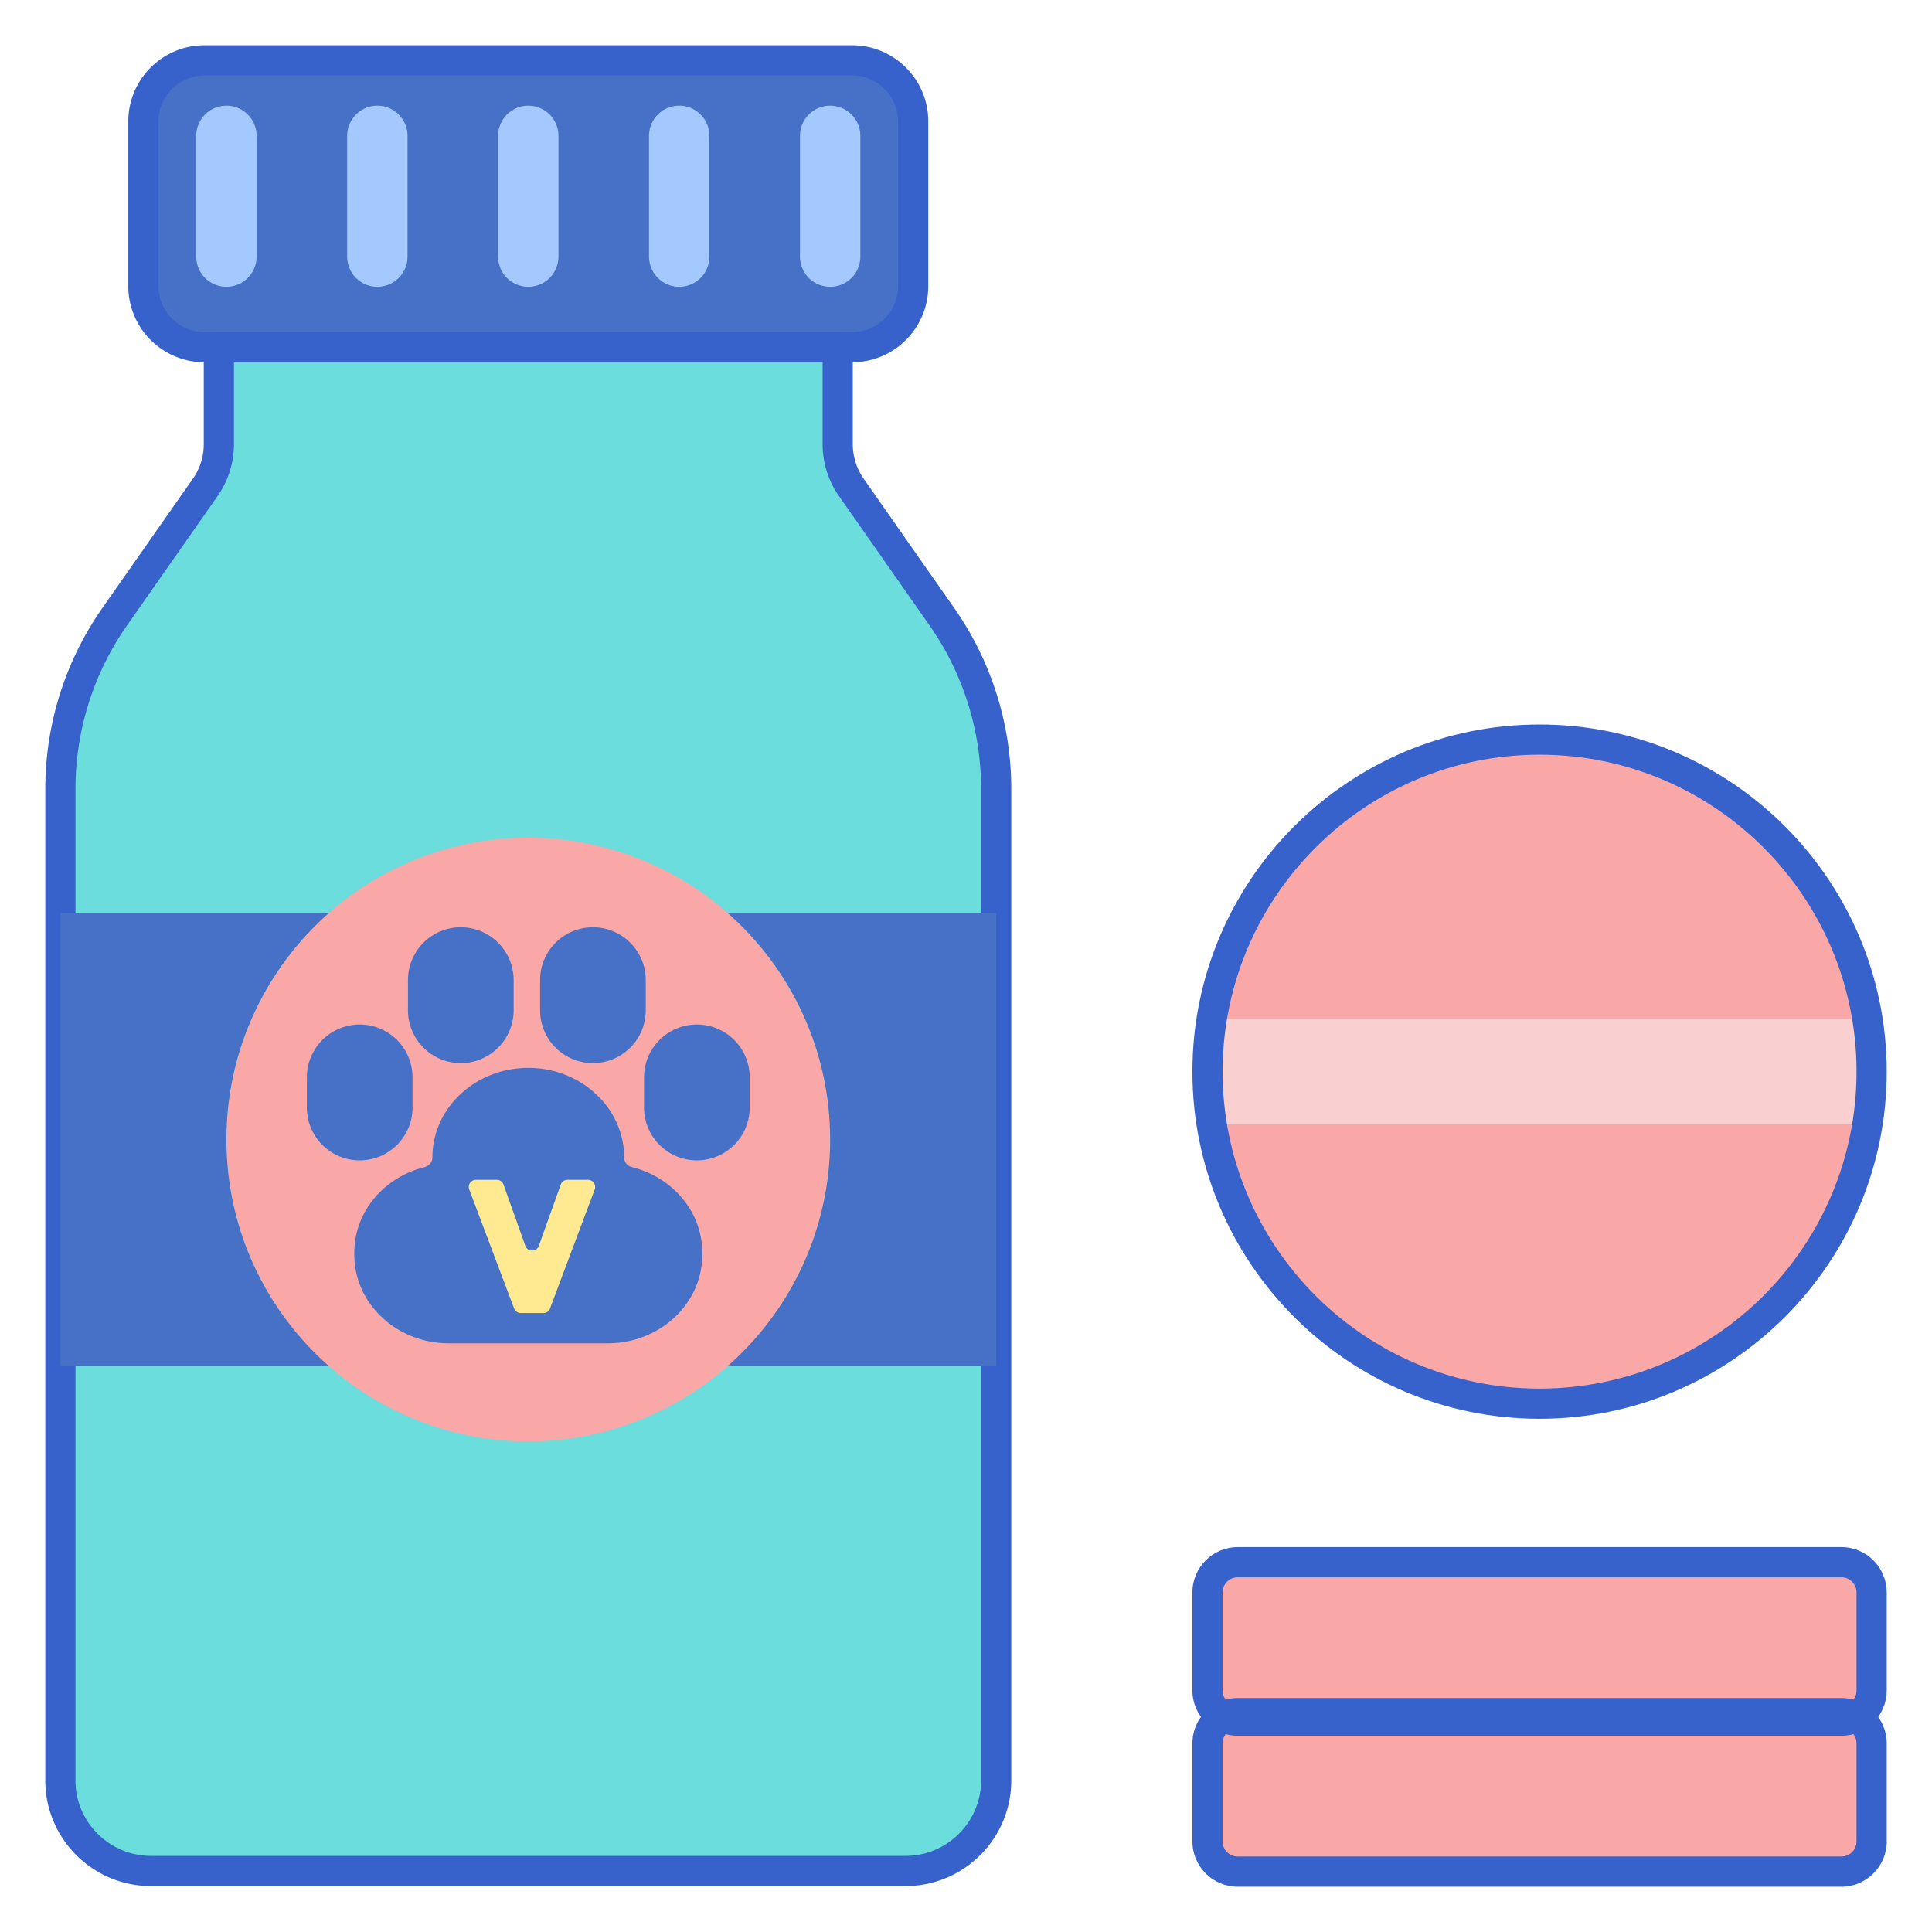 <?xml version="1.0" standalone="no"?><!DOCTYPE svg PUBLIC "-//W3C//DTD SVG 1.1//EN" "http://www.w3.org/Graphics/SVG/1.1/DTD/svg11.dtd"><svg t="1697272081350" class="icon" viewBox="0 0 1024 1024" version="1.1" xmlns="http://www.w3.org/2000/svg" p-id="84275" xmlns:xlink="http://www.w3.org/1999/xlink" width="200" height="200"><path d="M976 992h-320a16 16 0 0 1-16-16v-52a16 16 0 0 1 16-16h320a16 16 0 0 1 16 16v52a16 16 0 0 1-16 16z" fill="#F9A7A7" p-id="84276"></path><path d="M976 912h-320a16 16 0 0 1-16-16v-52a16 16 0 0 1 16-16h320a16 16 0 0 1 16 16v52a16 16 0 0 1-16 16z" fill="#F9A7A7" p-id="84277"></path><path d="M816 568m-176 0a176 176 0 1 0 352 0 176 176 0 1 0-352 0Z" fill="#F9A7A7" p-id="84278"></path><path d="M642.244 540c-1.46 9.12-2.244 18.468-2.244 28s0.784 18.88 2.244 28h347.516c1.46-9.12 2.244-18.468 2.244-28s-0.784-18.88-2.244-28h-347.516z" fill="#F9CFCF" p-id="84279"></path><path d="M499.076 326.68l-47.848-68.352a39.992 39.992 0 0 1-7.232-22.94V184H116v51.392a39.992 39.992 0 0 1-7.232 22.94L60.924 326.68A159.992 159.992 0 0 0 32 418.436v525.22c0 26.508 21.492 48 48 48h400c26.508 0 48-21.492 48-48V418.436a159.992 159.992 0 0 0-28.924-91.756z" fill="#6BDDDD" p-id="84280"></path><path d="M451.68 184H108.32A32.32 32.32 0 0 1 76 151.68V64.32A32.32 32.32 0 0 1 108.32 32h343.364a32.32 32.32 0 0 1 32.32 32.32v87.36A32.32 32.32 0 0 1 451.68 184z" fill="#4671C6" p-id="84281"></path><path d="M451.68 192H108.32C86.084 192 68 173.916 68 151.68V64.32C68 42.084 86.084 24 108.32 24h343.36C473.916 24 492 42.084 492 64.32v87.36c0 22.236-18.084 40.32-40.32 40.32zM108.32 40A24.348 24.348 0 0 0 84 64.32v87.36A24.348 24.348 0 0 0 108.32 176h343.36a24.344 24.344 0 0 0 24.32-24.32V64.32a24.348 24.348 0 0 0-24.32-24.32H108.32z" fill="#3762CC" p-id="84282"></path><path d="M480 999.656H80c-30.88 0-56-25.12-56-56V418.436c0-34.644 10.5-67.96 30.368-96.34l47.848-68.352A31.852 31.852 0 0 0 108 235.392V184a8 8 0 0 1 8-8h328a8 8 0 0 1 8 8v51.392c0 6.6 2 12.944 5.784 18.352l47.848 68.352A167.184 167.184 0 0 1 536 418.436v525.22c0 30.88-25.12 56-56 56zM124 192v43.392c0 9.9-3 19.416-8.676 27.528L67.476 331.268A151.26 151.26 0 0 0 40 418.436v525.22c0 22.056 17.944 40 40 40h400c22.056 0 40-17.944 40-40V418.436a151.268 151.268 0 0 0-27.476-87.168l-47.848-68.352A47.768 47.768 0 0 1 436 235.392V192H124z" fill="#3762CC" p-id="84283"></path><path d="M120 152a16 16 0 0 1-16-16V72a16 16 0 0 1 32 0v64a16 16 0 0 1-16 16zM200 152a16 16 0 0 1-16-16V72a16 16 0 0 1 32 0v64a16 16 0 0 1-16 16zM280 152a16 16 0 0 1-16-16V72a16 16 0 0 1 32 0v64a16 16 0 0 1-16 16zM360 152a16 16 0 0 1-16-16V72a16 16 0 0 1 32 0v64a16 16 0 0 1-16 16zM440 152a16 16 0 0 1-16-16V72a16 16 0 0 1 32 0v64a16 16 0 0 1-16 16z" fill="#A4C9FF" p-id="84284"></path><path d="M280 604m-160 0a160 160 0 1 0 320 0 160 160 0 1 0-320 0Z" fill="#F9A7A7" p-id="84285"></path><path d="M528 484H385.772c33.236 29.32 54.228 72.196 54.228 120s-20.992 90.68-54.228 120H528v-240zM120 604c0-47.804 20.992-90.68 54.228-120H32v240h142.228C140.992 694.68 120 651.804 120 604z" fill="#4671C6" p-id="84286"></path><path d="M190.644 615.012a28 28 0 0 1-28-28v-16a28 28 0 1 1 56 0v16a28 28 0 0 1-28 28zM369.356 615.012a28 28 0 0 0 28-28v-16a28 28 0 1 0-56 0v16a28 28 0 0 0 28 28zM244.232 563.468a28 28 0 0 1-28-28v-16a28 28 0 1 1 56 0v16a28 28 0 0 1-28 28zM314.256 563.468a28 28 0 0 0 28-28v-16a28 28 0 1 0-56 0v16a28 28 0 0 0 28 28zM335.012 618.612c-2.48-0.62-4.2-2.72-4.2-5.12 0-26.232-22.748-47.492-50.808-47.492s-50.808 21.264-50.808 47.492c0 2.4-1.72 4.5-4.2 5.12-21.42 5.352-37.2 23.604-37.2 45.312v1.16c0 25.908 22.472 46.912 50.188 46.912h84.036c27.72 0 50.188-21.004 50.188-46.912v-1.16c0.004-21.708-15.776-39.96-37.196-45.312z" fill="#4671C6" p-id="84287"></path><path d="M816 752c-101.456 0-184-82.544-184-184s82.544-184 184-184 184 82.544 184 184-82.544 184-184 184z m0-352c-92.636 0-168 75.364-168 168s75.364 168 168 168 168-75.364 168-168-75.364-168-168-168zM976 1000h-320c-13.236 0-24-10.764-24-24v-52c0-13.236 10.764-24 24-24h320c13.236 0 24 10.764 24 24v52c0 13.236-10.764 24-24 24z m-320-84c-4.412 0-8 3.588-8 8v52c0 4.412 3.588 8 8 8h320c4.412 0 8-3.588 8-8v-52c0-4.412-3.588-8-8-8h-320z" fill="#3762CC" p-id="84288"></path><path d="M976 920h-320c-13.236 0-24-10.764-24-24v-52c0-13.236 10.764-24 24-24h320c13.236 0 24 10.764 24 24v52c0 13.236-10.764 24-24 24z m-320-84c-4.412 0-8 3.588-8 8v52c0 4.412 3.588 8 8 8h320c4.412 0 8-3.588 8-8v-52c0-4.412-3.588-8-8-8h-320z" fill="#3762CC" p-id="84289"></path><path d="M272.476 693.5l-23.768-63.056a3.78 3.78 0 0 1 3.536-5.112h11.068c1.6 0 3.024 1.004 3.56 2.512l11.584 32.504c1.192 3.344 5.92 3.348 7.12 0.004l11.644-32.516a3.78 3.78 0 0 1 3.56-2.504h10.888c2.64 0 4.468 2.636 3.54 5.108l-23.68 63.056a3.776 3.776 0 0 1-3.54 2.452h-11.976a3.784 3.784 0 0 1-3.536-2.448z" fill="#FFEA92" p-id="84290"></path></svg>